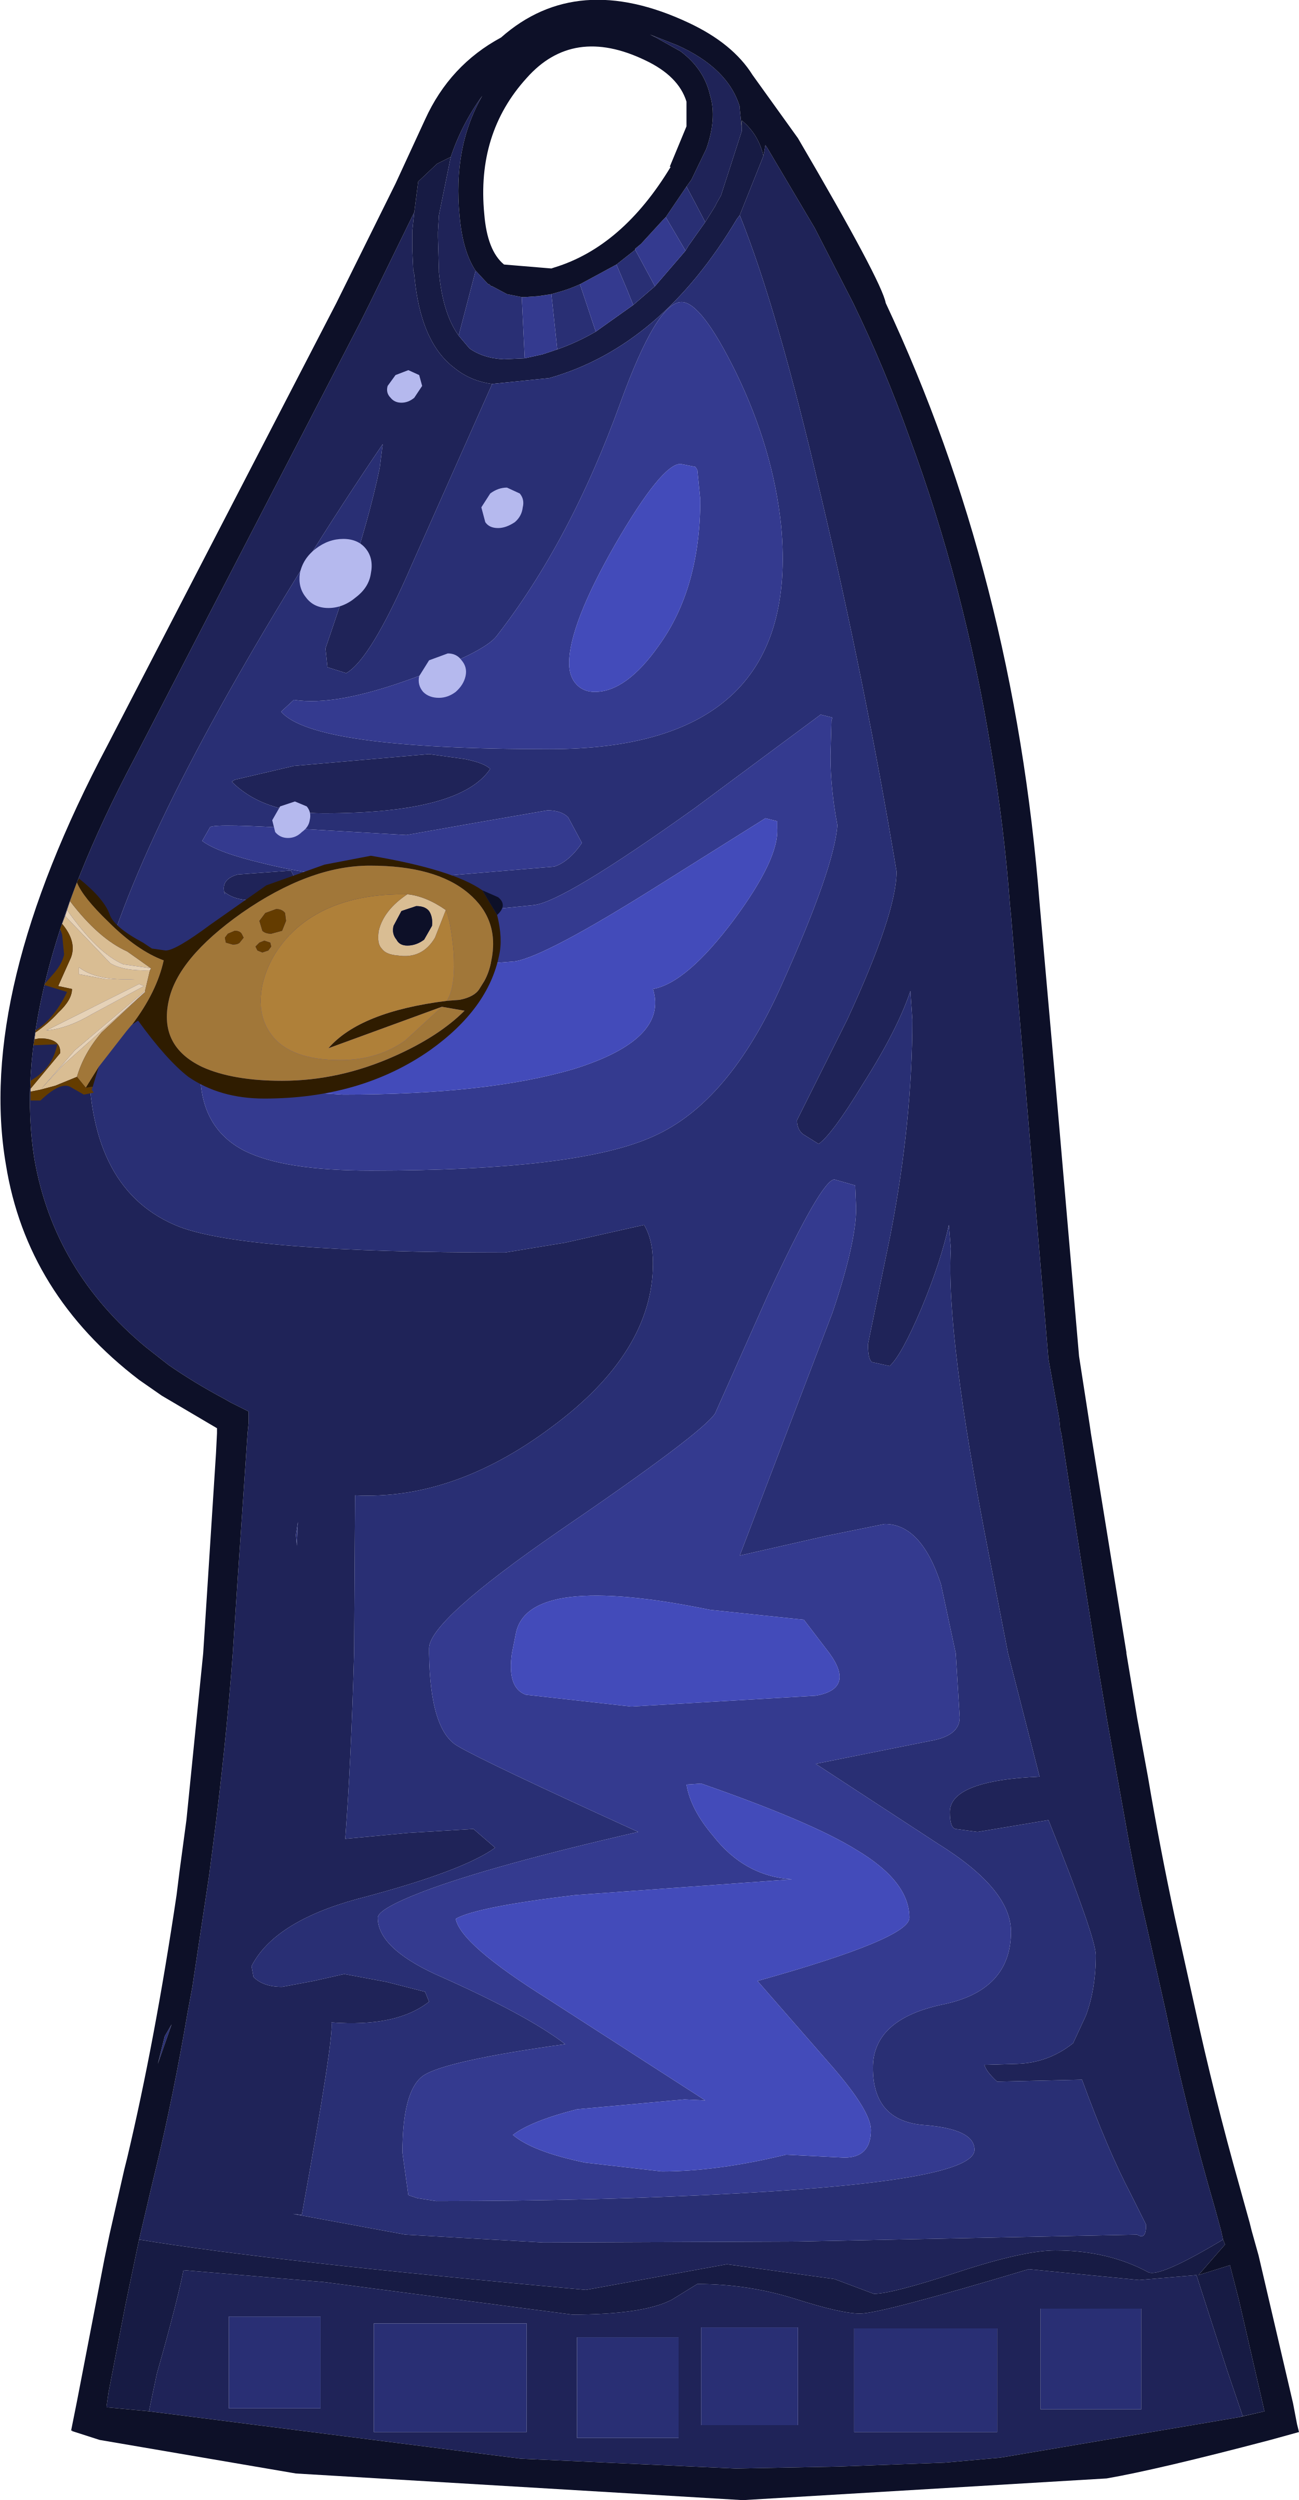 <?xml version="1.0" encoding="UTF-8" standalone="no"?>
<svg xmlns:ffdec="https://www.free-decompiler.com/flash" xmlns:xlink="http://www.w3.org/1999/xlink" ffdec:objectType="shape" height="126.65px" width="65.85px" xmlns="http://www.w3.org/2000/svg">
  <g transform="matrix(1.0, 0.0, 0.0, 1.0, 30.3, 136.55)">
    <path d="M7.3 -130.05 L7.3 -130.45 Q8.15 -129.75 8.4 -128.65 L7.2 -125.65 7.05 -125.45 Q3.2 -119.0 -2.45 -117.4 L-5.35 -117.1 Q-6.45 -117.25 -7.25 -117.9 -9.0 -119.2 -9.3 -122.65 L-9.35 -122.85 -9.4 -123.9 -9.4 -124.85 -9.3 -125.8 -9.1 -127.35 -8.15 -128.25 -7.45 -128.6 -8.05 -125.65 -8.1 -124.8 -8.1 -124.55 -8.05 -122.85 -8.05 -122.75 Q-7.85 -120.65 -7.05 -119.55 L-6.5 -118.9 Q-5.8 -118.4 -4.75 -118.35 L-3.7 -118.4 -2.8 -118.6 -2.05 -118.85 Q-1.05 -119.2 -0.1 -119.75 L1.8 -121.1 2.9 -122.05 4.15 -123.5 4.45 -123.85 4.6 -124.1 5.45 -125.3 5.95 -126.1 6.05 -126.3 6.25 -126.65 7.3 -129.9 7.3 -130.05 M31.7 -23.1 L31.8 -22.85 30.45 -21.3 32.05 -21.8 32.5 -20.05 32.95 -18.1 33.8 -14.4 32.7 -14.15 31.9 -16.5 30.35 -21.3 27.45 -21.05 21.85 -21.6 Q14.35 -19.35 13.3 -19.35 12.35 -19.35 10.0 -20.1 7.6 -20.85 5.05 -20.85 L3.75 -20.05 Q2.3 -19.3 -1.3 -19.3 L-6.65 -20.0 -13.9 -20.95 -20.4 -21.5 -21.0 -21.55 Q-21.3 -20.0 -22.35 -16.3 L-22.75 -14.4 -24.85 -14.6 -24.9 -14.6 -24.9 -14.65 -24.8 -15.35 -23.95 -19.75 -23.5 -21.9 -23.25 -23.1 Q-16.6 -22.0 -0.6 -20.55 L6.55 -21.85 12.0 -21.1 14.0 -20.35 Q14.9 -20.35 18.25 -21.45 21.6 -22.55 23.2 -22.55 25.85 -22.55 27.9 -21.45 28.45 -21.15 31.7 -23.1" fill="#171b44" fill-rule="evenodd" stroke="none"/>
    <path d="M8.4 -128.65 L8.5 -129.2 8.6 -129.05 11.0 -125.0 12.95 -121.2 Q14.55 -117.9 15.8 -114.4 18.6 -106.85 19.95 -98.5 20.6 -94.7 20.9 -90.7 L20.95 -90.2 22.85 -67.7 23.4 -64.65 23.45 -64.1 23.5 -63.95 24.5 -57.5 25.25 -52.8 25.85 -49.25 26.75 -44.25 Q27.2 -41.65 27.8 -39.1 L28.8 -34.65 Q29.85 -29.6 31.3 -24.65 L31.6 -23.55 31.7 -23.1 Q28.45 -21.15 27.9 -21.45 25.85 -22.55 23.2 -22.55 21.6 -22.55 18.25 -21.45 14.9 -20.35 14.0 -20.35 L12.0 -21.1 6.55 -21.85 -0.6 -20.55 Q-16.6 -22.0 -23.25 -23.1 L-22.65 -25.65 -22.35 -26.9 Q-21.5 -30.45 -20.8 -34.55 L-20.55 -35.9 -19.7 -41.55 -19.55 -42.7 Q-18.85 -48.05 -18.5 -52.8 L-18.25 -56.6 -17.75 -63.95 -17.7 -64.45 -17.7 -64.55 -17.7 -64.65 -17.7 -65.05 -18.6 -65.5 -18.95 -65.7 Q-20.45 -66.5 -21.75 -67.4 L-22.9 -68.3 Q-27.55 -72.15 -28.55 -77.8 -29.9 -86.05 -23.5 -98.1 L-12.05 -120.2 -11.55 -121.2 -9.3 -125.8 -9.4 -124.85 -9.4 -123.9 -9.35 -122.85 -9.3 -122.65 Q-9.0 -119.2 -7.25 -117.9 -6.45 -117.25 -5.35 -117.1 L-9.4 -108.0 Q-11.5 -103.15 -12.75 -102.45 L-13.7 -102.75 -13.8 -103.7 -12.75 -106.8 Q-11.6 -110.2 -11.05 -112.85 L-10.9 -114.05 Q-15.05 -107.95 -18.7 -101.5 -25.8 -88.9 -25.8 -82.95 -25.8 -76.2 -21.2 -74.4 -17.75 -73.1 -4.7 -73.1 L-1.65 -73.6 2.35 -74.5 Q2.8 -73.75 2.8 -72.55 2.8 -68.05 -2.35 -64.25 -7.3 -60.55 -12.3 -60.8 L-12.35 -52.8 Q-12.5 -47.35 -12.8 -43.4 L-9.6 -43.7 -6.3 -43.9 -5.2 -42.95 Q-6.85 -41.75 -12.2 -40.35 -16.4 -39.2 -17.55 -36.95 L-17.45 -36.4 Q-16.95 -35.9 -16.0 -35.9 L-14.4 -36.2 -12.85 -36.55 -10.7 -36.15 -8.75 -35.65 -8.55 -35.15 Q-10.2 -33.85 -13.5 -34.1 -13.35 -33.45 -15.0 -24.35 L-15.45 -24.4 -9.75 -23.35 -2.75 -22.95 10.15 -23.0 27.35 -23.35 Q27.8 -23.05 27.8 -23.85 L27.0 -25.45 Q25.85 -27.65 24.55 -31.2 L20.25 -31.1 Q19.7 -31.6 19.6 -31.95 L21.25 -32.0 Q22.85 -32.05 24.1 -33.05 L24.75 -34.45 Q25.25 -35.8 25.25 -37.5 25.25 -38.4 22.85 -44.35 L19.25 -43.75 18.15 -43.9 Q17.85 -43.95 17.85 -44.75 17.85 -46.35 22.4 -46.55 L20.8 -52.8 19.8 -57.95 Q17.65 -68.95 17.9 -73.3 L17.8 -74.5 Q17.4 -72.65 16.4 -70.25 15.4 -67.9 14.8 -67.35 L13.9 -67.55 Q13.7 -67.7 13.7 -68.45 L14.85 -74.05 Q15.95 -79.75 15.95 -84.9 L15.85 -86.35 Q15.2 -84.4 13.45 -81.65 11.9 -79.1 11.2 -78.6 L10.4 -79.1 Q10.1 -79.35 10.1 -79.8 L12.65 -84.9 Q15.15 -90.3 15.15 -92.4 13.55 -102.0 11.3 -111.5 9.1 -120.95 7.2 -125.65 L8.4 -128.65 M32.7 -14.15 L32.5 -14.1 20.4 -12.05 17.6 -11.8 12.2 -11.6 7.0 -11.5 -3.9 -12.0 -22.75 -14.4 -22.35 -16.3 Q-21.3 -20.0 -21.0 -21.55 L-20.4 -21.5 -13.9 -20.95 -6.65 -20.0 -1.3 -19.3 Q2.3 -19.3 3.75 -20.05 L5.05 -20.85 Q7.6 -20.85 10.0 -20.1 12.35 -19.35 13.3 -19.35 14.35 -19.35 21.85 -21.6 L27.45 -21.05 30.35 -21.3 31.9 -16.5 32.7 -14.15 M-7.45 -128.6 Q-6.9 -130.25 -5.85 -131.7 -7.35 -129.1 -7.0 -125.6 -6.85 -123.85 -6.2 -122.85 L-6.2 -122.8 -7.05 -119.55 Q-7.85 -120.65 -8.05 -122.75 L-8.05 -122.85 -8.1 -124.55 -8.1 -124.8 -8.05 -125.65 -7.45 -128.6 M4.5 -127.1 L4.75 -127.45 5.5 -129.0 Q6.05 -130.55 5.7 -131.7 5.4 -133.05 4.2 -133.95 L2.95 -134.65 2.65 -134.8 4.05 -134.25 Q6.6 -133.1 7.2 -131.15 L7.2 -131.05 7.3 -130.05 7.3 -129.9 6.25 -126.65 6.05 -126.3 5.95 -126.1 5.45 -125.3 4.9 -126.35 4.5 -127.1 M10.15 -13.7 L10.15 -18.65 5.25 -18.65 5.25 -13.7 10.15 -13.7 M13.0 -18.6 L13.0 -13.35 20.25 -13.35 20.25 -18.6 13.0 -18.6 M27.55 -14.5 L27.55 -19.6 22.45 -19.6 22.45 -14.5 27.55 -14.5 M4.1 -13.05 L4.1 -18.15 -1.05 -18.15 -1.05 -13.05 4.1 -13.05 M-6.75 -98.1 Q-5.75 -97.9 -5.45 -97.6 -6.95 -95.35 -13.9 -95.35 -16.95 -95.35 -18.55 -96.95 L-18.4 -97.05 -15.4 -97.75 -8.55 -98.35 -6.75 -98.1 M-15.25 -58.25 L-15.2 -59.45 -15.3 -58.8 -15.25 -58.25 M-18.9 -91.25 Q-19.15 -92.0 -18.25 -92.25 L-15.55 -92.45 -15.4 -92.15 -15.4 -91.85 -15.75 -91.2 -17.55 -90.95 Q-18.4 -90.95 -18.9 -91.35 L-18.9 -91.25 M-18.7 -14.55 L-14.05 -14.55 -14.05 -19.2 -18.7 -19.2 -18.7 -14.55 M-3.6 -13.35 L-3.6 -18.85 -11.35 -18.85 -11.35 -13.35 -3.6 -13.35" fill="#1f2358" fill-rule="evenodd" stroke="none"/>
    <path d="M-6.2 -122.85 L-5.55 -122.15 -5.5 -122.15 -5.4 -122.05 -5.35 -122.05 -4.6 -121.65 -3.85 -121.5 -3.7 -118.4 -4.75 -118.35 Q-5.8 -118.4 -6.5 -118.9 L-7.05 -119.55 -6.2 -122.8 -6.2 -122.85 M-2.35 -121.65 L-2.0 -121.75 Q-1.45 -121.9 -0.9 -122.15 L-0.1 -119.75 Q-1.05 -119.2 -2.05 -118.85 L-2.3 -121.2 -2.35 -121.65 M0.95 -123.15 L1.9 -123.9 2.9 -122.05 1.8 -121.1 1.5 -121.85 0.95 -123.15 M3.45 -125.55 L4.5 -127.1 4.9 -126.35 5.45 -125.3 4.6 -124.1 4.45 -123.85 3.45 -125.55 M-5.35 -117.1 L-2.45 -117.4 Q3.2 -119.0 7.05 -125.45 L7.2 -125.65 Q9.1 -120.95 11.3 -111.5 13.55 -102.0 15.15 -92.4 15.15 -90.3 12.65 -84.9 L10.1 -79.8 Q10.1 -79.35 10.4 -79.1 L11.2 -78.6 Q11.9 -79.1 13.45 -81.65 15.2 -84.4 15.85 -86.35 L15.95 -84.9 Q15.95 -79.75 14.85 -74.05 L13.7 -68.45 Q13.7 -67.7 13.9 -67.55 L14.8 -67.35 Q15.4 -67.9 16.4 -70.25 17.4 -72.65 17.8 -74.5 L17.9 -73.3 Q17.65 -68.95 19.8 -57.95 L20.8 -52.8 22.4 -46.55 Q17.85 -46.35 17.85 -44.75 17.85 -43.95 18.15 -43.9 L19.25 -43.75 22.85 -44.35 Q25.25 -38.4 25.25 -37.5 25.25 -35.8 24.75 -34.45 L24.1 -33.05 Q22.85 -32.05 21.25 -32.0 L19.6 -31.95 Q19.7 -31.6 20.25 -31.1 L24.55 -31.2 Q25.85 -27.65 27.0 -25.45 L27.8 -23.85 Q27.8 -23.05 27.35 -23.35 L10.15 -23.0 -2.75 -22.95 -9.75 -23.35 -15.45 -24.4 -15.0 -24.35 Q-13.35 -33.45 -13.5 -34.1 -10.2 -33.85 -8.55 -35.15 L-8.75 -35.65 -10.7 -36.15 -12.85 -36.55 -14.4 -36.2 -16.0 -35.9 Q-16.95 -35.9 -17.45 -36.4 L-17.55 -36.95 Q-16.4 -39.2 -12.2 -40.35 -6.85 -41.75 -5.2 -42.95 L-6.3 -43.9 -9.6 -43.7 -12.8 -43.4 Q-12.5 -47.35 -12.35 -52.8 L-12.3 -60.8 Q-7.3 -60.55 -2.35 -64.25 2.8 -68.05 2.8 -72.55 2.8 -73.75 2.35 -74.5 L-1.65 -73.6 -4.7 -73.1 Q-17.75 -73.1 -21.2 -74.4 -25.8 -76.2 -25.8 -82.95 -25.8 -88.9 -18.7 -101.5 -15.05 -107.95 -10.9 -114.05 L-11.05 -112.85 Q-11.6 -110.2 -12.75 -106.8 L-13.8 -103.7 -13.7 -102.75 -12.75 -102.45 Q-11.5 -103.15 -9.4 -108.0 L-5.35 -117.1 M4.25 -121.25 Q3.0 -121.25 1.15 -116.15 -1.4 -109.1 -5.15 -104.3 -5.8 -103.5 -9.35 -102.2 -13.3 -100.75 -15.4 -101.1 L-16.05 -100.5 Q-14.45 -98.6 -2.45 -98.6 10.35 -98.6 9.3 -109.9 8.9 -113.8 7.0 -117.7 5.25 -121.25 4.25 -121.25 M11.9 -100.2 L11.3 -100.35 4.9 -95.6 Q-1.75 -90.85 -3.25 -90.7 -16.65 -89.35 -18.35 -88.5 -19.7 -87.85 -20.0 -86.35 L-20.15 -82.25 Q-20.15 -79.4 -17.9 -78.25 -15.9 -77.25 -11.5 -77.25 -0.95 -77.25 2.85 -79.0 6.65 -80.7 9.3 -86.6 12.0 -92.6 12.15 -94.75 11.8 -96.6 11.8 -98.25 L11.85 -100.05 11.9 -100.2 M13.05 -76.5 L12.0 -76.8 Q11.35 -76.8 8.65 -71.0 L5.95 -64.95 Q5.3 -63.95 -1.95 -59.0 -8.55 -54.45 -8.55 -53.05 L-8.55 -52.8 Q-8.5 -48.9 -7.1 -48.1 -5.75 -47.3 2.05 -43.75 -5.35 -42.05 -8.8 -40.75 -11.15 -39.85 -11.15 -39.4 -11.15 -37.9 -8.25 -36.55 -3.6 -34.5 -1.65 -33.0 -7.75 -32.15 -8.85 -31.4 -9.9 -30.65 -9.9 -27.5 L-9.6 -25.35 -9.15 -25.2 -8.2 -25.05 Q0.2 -25.05 7.3 -25.45 19.1 -26.1 19.1 -27.65 19.1 -28.7 16.55 -28.9 13.95 -29.1 13.95 -31.8 13.95 -34.25 17.45 -35.0 20.95 -35.7 20.95 -38.7 20.95 -40.85 17.25 -43.15 L11.05 -47.2 16.8 -48.35 Q18.35 -48.6 18.35 -49.55 L18.15 -52.8 17.4 -56.3 Q16.4 -59.35 14.55 -59.35 L11.6 -58.75 7.2 -57.75 11.9 -70.05 Q13.1 -73.6 13.1 -75.35 L13.05 -76.5 M13.0 -18.6 L20.25 -18.6 20.25 -13.35 13.0 -13.35 13.0 -18.6 M10.15 -13.7 L5.25 -13.7 5.25 -18.65 10.15 -18.65 10.15 -13.7 M4.1 -13.05 L-1.05 -13.05 -1.05 -18.15 4.1 -18.15 4.1 -13.05 M27.55 -14.5 L22.45 -14.5 22.45 -19.6 27.55 -19.6 27.55 -14.5 M-6.75 -98.1 L-8.55 -98.35 -15.4 -97.75 -18.4 -97.05 -18.55 -96.95 Q-16.95 -95.35 -13.9 -95.35 -6.95 -95.35 -5.45 -97.6 -5.75 -97.9 -6.75 -98.1 M-2.2 -92.65 Q-1.45 -92.9 -0.8 -93.85 L-1.5 -95.15 Q-1.85 -95.5 -2.55 -95.5 L-6.3 -94.85 -9.7 -94.25 -14.85 -94.55 Q-19.35 -94.85 -19.65 -94.65 L-20.05 -93.95 Q-19.25 -93.35 -16.9 -92.8 -13.7 -92.0 -9.95 -92.0 L-2.2 -92.65 M-18.9 -91.25 L-18.9 -91.35 Q-18.4 -90.95 -17.55 -90.95 L-15.75 -91.2 -15.4 -91.85 -15.4 -92.15 -15.55 -92.45 -18.25 -92.25 Q-19.15 -92.0 -18.9 -91.25 M-15.25 -58.25 L-15.3 -58.8 -15.2 -59.45 -15.25 -58.25 M-21.6 -34.0 L-22.3 -32.0 -21.95 -33.4 -21.6 -34.0 M-3.6 -13.35 L-11.35 -13.35 -11.35 -18.85 -3.6 -18.85 -3.6 -13.35 M-18.7 -14.55 L-18.7 -19.2 -14.05 -19.2 -14.05 -14.55 -18.7 -14.55" fill="#292f74" fill-rule="evenodd" stroke="none"/>
    <path d="M-3.85 -121.5 L-3.8 -121.5 -3.7 -121.5 -3.0 -121.55 -2.35 -121.65 -2.3 -121.2 -2.05 -118.85 -2.8 -118.6 -3.7 -118.4 -3.85 -121.5 M-0.9 -122.15 L0.95 -123.15 1.5 -121.85 1.8 -121.1 -0.1 -119.75 -0.9 -122.15 M1.9 -123.9 L1.9 -123.95 2.2 -124.2 3.3 -125.4 3.45 -125.55 4.45 -123.85 4.15 -123.5 2.9 -122.05 1.9 -123.9 M4.2 -113.05 Q3.25 -113.05 0.9 -109.0 -1.45 -104.9 -1.45 -102.95 -1.45 -102.25 -1.05 -101.85 -0.7 -101.5 -0.15 -101.5 1.45 -101.5 3.1 -103.85 5.2 -106.75 5.2 -111.25 L5.05 -112.75 4.95 -112.9 4.2 -113.05 M11.9 -100.2 L11.85 -100.05 11.8 -98.25 Q11.8 -96.6 12.15 -94.75 12.0 -92.6 9.3 -86.6 6.65 -80.7 2.85 -79.0 -0.95 -77.25 -11.5 -77.25 -15.9 -77.25 -17.9 -78.25 -20.15 -79.4 -20.15 -82.25 L-20.0 -86.35 Q-19.7 -87.85 -18.35 -88.5 -16.65 -89.35 -3.25 -90.7 -1.75 -90.85 4.9 -95.6 L11.3 -100.35 11.9 -100.2 M4.25 -121.25 Q5.25 -121.25 7.0 -117.7 8.9 -113.8 9.3 -109.9 10.35 -98.6 -2.45 -98.6 -14.45 -98.6 -16.05 -100.5 L-15.4 -101.1 Q-13.3 -100.75 -9.35 -102.2 -5.8 -103.5 -5.15 -104.3 -1.4 -109.1 1.15 -116.15 3.0 -121.25 4.25 -121.25 M9.1 -94.95 L8.5 -95.1 3.0 -91.65 Q-2.65 -88.1 -4.2 -87.85 L-14.1 -87.05 Q-17.8 -86.65 -17.8 -83.4 -17.8 -81.65 -16.9 -81.35 L-12.9 -81.1 Q-5.6 -81.1 -1.2 -82.4 3.6 -83.9 2.8 -86.45 4.5 -86.75 6.9 -89.95 9.2 -93.05 9.1 -94.6 L9.1 -94.95 M13.05 -76.5 L13.1 -75.35 Q13.1 -73.6 11.9 -70.05 L7.2 -57.75 11.6 -58.75 14.55 -59.35 Q16.4 -59.35 17.4 -56.3 L18.15 -52.8 18.35 -49.55 Q18.35 -48.6 16.8 -48.35 L11.05 -47.2 17.25 -43.15 Q20.95 -40.85 20.95 -38.7 20.95 -35.7 17.45 -35.0 13.95 -34.25 13.95 -31.8 13.95 -29.1 16.55 -28.9 19.1 -28.7 19.1 -27.65 19.1 -26.1 7.3 -25.45 0.2 -25.05 -8.2 -25.05 L-9.15 -25.2 -9.6 -25.35 -9.9 -27.5 Q-9.9 -30.65 -8.85 -31.4 -7.75 -32.15 -1.65 -33.0 -3.6 -34.5 -8.25 -36.55 -11.15 -37.9 -11.15 -39.4 -11.15 -39.85 -8.8 -40.75 -5.35 -42.05 2.05 -43.75 -5.75 -47.3 -7.1 -48.1 -8.5 -48.9 -8.55 -52.8 L-8.55 -53.05 Q-8.55 -54.45 -1.95 -59.0 5.3 -63.95 5.95 -64.95 L8.65 -71.0 Q11.35 -76.8 12.0 -76.8 L13.05 -76.5 M15.8 -39.4 Q15.8 -41.25 13.1 -42.85 10.85 -44.25 5.25 -46.2 L4.5 -46.15 Q4.7 -44.9 5.85 -43.55 7.45 -41.5 9.85 -41.35 L-1.15 -40.55 Q-6.15 -39.95 -7.2 -39.35 -6.95 -38.05 -2.55 -35.3 L5.45 -30.15 4.4 -30.2 -1.05 -29.7 Q-3.4 -29.1 -4.3 -28.4 -3.3 -27.55 -0.65 -27.0 L3.25 -26.55 Q6.05 -26.55 9.55 -27.4 L12.5 -27.25 Q13.85 -27.25 13.85 -28.65 13.85 -29.6 11.9 -31.85 L8.1 -36.2 Q15.8 -38.35 15.8 -39.4 M11.75 -52.8 L10.45 -54.5 5.7 -55.0 Q-3.55 -56.9 -4.15 -53.8 L-4.35 -52.8 Q-4.6 -51.05 -3.65 -50.7 L1.7 -50.1 11.05 -50.65 Q13.05 -51.0 11.75 -52.8 M-2.2 -92.65 L-9.95 -92.0 Q-13.7 -92.0 -16.9 -92.8 -19.25 -93.35 -20.05 -93.95 L-19.65 -94.65 Q-19.35 -94.85 -14.85 -94.55 L-9.7 -94.25 -6.3 -94.85 -2.55 -95.5 Q-1.85 -95.5 -1.5 -95.15 L-0.8 -93.85 Q-1.45 -92.9 -2.2 -92.65" fill="#343a8f" fill-rule="evenodd" stroke="none"/>
    <path d="M4.2 -113.05 L4.95 -112.9 5.05 -112.75 5.2 -111.25 Q5.2 -106.75 3.1 -103.85 1.45 -101.5 -0.15 -101.5 -0.7 -101.5 -1.05 -101.85 -1.45 -102.25 -1.45 -102.95 -1.45 -104.9 0.9 -109.0 3.25 -113.05 4.2 -113.05 M9.1 -94.95 L9.1 -94.6 Q9.2 -93.05 6.9 -89.95 4.5 -86.75 2.8 -86.45 3.6 -83.9 -1.2 -82.4 -5.6 -81.1 -12.9 -81.1 L-16.9 -81.35 Q-17.8 -81.65 -17.8 -83.4 -17.8 -86.65 -14.1 -87.05 L-4.2 -87.85 Q-2.65 -88.1 3.0 -91.65 L8.5 -95.1 9.1 -94.95 M11.75 -52.8 Q13.05 -51.0 11.05 -50.65 L1.7 -50.1 -3.65 -50.7 Q-4.6 -51.05 -4.35 -52.8 L-4.15 -53.8 Q-3.55 -56.9 5.7 -55.0 L10.45 -54.5 11.75 -52.8 M15.8 -39.4 Q15.8 -38.35 8.1 -36.2 L11.9 -31.85 Q13.85 -29.6 13.85 -28.65 13.85 -27.25 12.5 -27.25 L9.55 -27.4 Q6.05 -26.55 3.25 -26.55 L-0.65 -27.0 Q-3.3 -27.55 -4.3 -28.4 -3.4 -29.1 -1.05 -29.7 L4.4 -30.2 5.45 -30.15 -2.55 -35.3 Q-6.95 -38.05 -7.2 -39.35 -6.15 -39.95 -1.15 -40.55 L9.85 -41.35 Q7.45 -41.5 5.85 -43.55 4.7 -44.9 4.5 -46.15 L5.25 -46.2 Q10.85 -44.25 13.1 -42.85 15.8 -41.25 15.8 -39.4" fill="#434bba" fill-rule="evenodd" stroke="none"/>
    <path d="M-22.3 -32.0 L-21.6 -34.0 -21.95 -33.4 -22.3 -32.0 M4.6 -135.4 Q6.85 -134.35 7.85 -132.75 L10.15 -129.55 Q14.4 -122.3 14.6 -121.2 21.1 -107.35 22.4 -90.8 L22.7 -87.4 23.2 -81.75 24.4 -67.85 24.85 -64.95 24.95 -64.3 25.0 -63.95 26.8 -52.85 26.8 -52.8 27.35 -49.5 27.9 -46.5 Q28.5 -42.95 29.25 -39.45 L30.25 -34.95 Q31.25 -30.35 32.55 -25.75 L33.05 -23.95 33.15 -23.55 33.5 -22.3 35.25 -14.8 35.45 -13.75 35.55 -13.35 34.1 -12.95 Q28.4 -11.45 25.8 -11.0 L7.35 -9.9 -15.3 -11.25 -25.25 -12.95 -26.65 -13.4 -26.65 -13.45 -26.7 -13.4 -26.55 -14.15 -26.4 -14.9 -25.0 -22.15 -24.75 -23.35 -24.0 -26.65 -23.85 -27.25 Q-22.45 -33.15 -21.35 -40.55 L-21.2 -41.75 -20.85 -44.35 -20.0 -52.8 -19.75 -56.7 -19.35 -62.95 -19.3 -63.95 -19.3 -64.2 -22.1 -65.85 -23.25 -66.65 Q-28.95 -71.0 -30.0 -77.55 -31.5 -86.25 -24.85 -98.8 L-13.25 -121.2 -10.25 -127.25 -8.75 -130.5 Q-7.5 -133.25 -4.9 -134.65 -1.05 -138.05 4.6 -135.4 M4.5 -130.15 L4.5 -131.4 Q4.1 -132.7 2.4 -133.5 -1.25 -135.25 -3.6 -132.6 -6.15 -129.8 -5.75 -125.7 -5.6 -123.85 -4.75 -123.15 L-2.35 -122.95 -2.2 -123.0 Q1.25 -124.05 3.7 -128.1 L3.65 -128.1 4.5 -130.15 M7.2 -131.05 L7.2 -131.15 Q6.6 -133.1 4.05 -134.25 L2.65 -134.8 2.95 -134.65 4.2 -133.95 Q5.4 -133.05 5.7 -131.7 6.05 -130.55 5.5 -129.0 L4.75 -127.45 4.5 -127.1 3.45 -125.55 3.3 -125.4 2.2 -124.2 1.9 -123.95 1.9 -123.9 0.95 -123.15 -0.9 -122.15 Q-1.45 -121.9 -2.0 -121.75 L-2.35 -121.65 -3.0 -121.55 -3.7 -121.5 -3.8 -121.5 -3.85 -121.5 -4.6 -121.65 -5.35 -122.05 -5.4 -122.05 -5.5 -122.15 -5.55 -122.15 -6.2 -122.85 Q-6.85 -123.85 -7.0 -125.6 -7.35 -129.1 -5.85 -131.7 -6.9 -130.25 -7.45 -128.6 L-8.15 -128.25 -9.1 -127.35 -9.3 -125.8 -11.55 -121.2 -12.05 -120.2 -23.5 -98.1 Q-29.9 -86.05 -28.55 -77.8 -27.55 -72.15 -22.9 -68.3 L-21.75 -67.4 Q-20.45 -66.5 -18.95 -65.7 L-18.6 -65.5 -17.7 -65.05 -17.7 -64.65 -17.7 -64.55 -17.7 -64.45 -17.75 -63.95 -18.25 -56.6 -18.5 -52.8 Q-18.85 -48.05 -19.55 -42.7 L-19.7 -41.55 -20.55 -35.9 -20.8 -34.55 Q-21.5 -30.45 -22.35 -26.9 L-22.65 -25.65 -23.25 -23.1 -23.5 -21.9 -23.95 -19.75 -24.8 -15.35 -24.9 -14.65 -24.9 -14.6 -24.85 -14.6 -22.75 -14.4 -3.9 -12.0 7.0 -11.5 12.2 -11.6 17.6 -11.8 20.4 -12.05 32.5 -14.1 33.8 -14.4 32.95 -18.1 32.5 -20.05 32.05 -21.8 30.45 -21.3 31.8 -22.85 31.7 -23.1 31.6 -23.55 31.3 -24.65 Q29.85 -29.6 28.8 -34.65 L27.8 -39.1 Q27.2 -41.65 26.75 -44.25 L25.85 -49.25 25.25 -52.8 24.5 -57.5 23.5 -63.95 23.45 -64.1 23.4 -64.65 22.85 -67.7 20.95 -90.2 20.9 -90.7 Q20.6 -94.7 19.95 -98.5 18.6 -106.85 15.8 -114.4 14.55 -117.9 12.95 -121.2 L11.0 -125.0 8.6 -129.05 8.5 -129.2 8.4 -128.65 Q8.15 -129.75 7.3 -130.45 L7.3 -130.05 7.2 -131.05" fill="#0d1028" fill-rule="evenodd" stroke="none"/>
    <path d="M-3.95 -111.55 Q-3.7 -111.25 -3.8 -110.85 -3.85 -110.4 -4.2 -110.1 -4.65 -109.8 -5.05 -109.8 -5.5 -109.8 -5.7 -110.1 L-5.9 -110.85 -5.45 -111.55 Q-5.05 -111.85 -4.6 -111.85 L-3.95 -111.55 M-9.95 -116.15 Q-10.3 -116.15 -10.5 -116.4 -10.75 -116.65 -10.65 -117.0 L-10.25 -117.55 -9.6 -117.8 -9.05 -117.55 -8.9 -117.0 -9.3 -116.4 Q-9.6 -116.15 -9.95 -116.15 M-14.3 -108.75 Q-13.65 -109.25 -12.9 -109.25 -12.15 -109.25 -11.75 -108.75 -11.35 -108.25 -11.5 -107.5 -11.6 -106.8 -12.25 -106.3 -12.9 -105.75 -13.65 -105.75 -14.4 -105.75 -14.8 -106.3 -15.2 -106.8 -15.1 -107.5 -14.95 -108.25 -14.3 -108.75 M-8.05 -101.2 Q-8.55 -101.2 -8.85 -101.5 -9.15 -101.85 -9.05 -102.3 L-8.55 -103.1 -7.6 -103.45 Q-7.15 -103.45 -6.9 -103.1 -6.6 -102.75 -6.7 -102.3 -6.8 -101.85 -7.2 -101.5 -7.6 -101.2 -8.05 -101.2 M-15.0 -94.4 Q-15.3 -94.1 -15.7 -94.1 -16.1 -94.1 -16.35 -94.4 L-16.5 -95.0 -16.1 -95.7 -15.35 -95.95 -14.75 -95.7 Q-14.5 -95.4 -14.6 -95.0 -14.65 -94.65 -15.0 -94.4" fill="#b5b9ee" fill-rule="evenodd" stroke="none"/>
    <path d="M-5.85 -91.45 L-5.1 -90.2 Q-4.8 -89.0 -5.0 -88.15 -5.55 -85.45 -8.5 -83.35 -12.0 -80.9 -16.9 -80.9 -19.15 -80.9 -20.75 -82.0 -21.85 -82.85 -23.3 -84.85 L-23.6 -84.65 Q-22.35 -86.3 -22.0 -87.9 -23.35 -88.4 -24.8 -89.85 -26.1 -91.1 -26.4 -91.85 L-26.3 -92.05 Q-25.05 -91.05 -24.75 -90.25 -24.55 -89.6 -23.05 -88.8 L-22.6 -88.5 -21.9 -88.4 Q-21.4 -88.4 -19.65 -89.7 L-16.8 -91.7 -13.85 -92.75 -11.5 -93.2 Q-7.35 -92.5 -5.85 -91.45 M-7.65 -85.85 L-7.0 -85.9 Q-6.25 -86.05 -6.0 -86.45 L-5.75 -86.85 Q-5.5 -87.3 -5.4 -87.85 -4.95 -89.95 -6.55 -91.3 -8.2 -92.7 -11.55 -92.7 -14.6 -92.7 -18.05 -90.3 -21.3 -88.0 -21.75 -85.85 -22.25 -83.55 -20.05 -82.5 -18.5 -81.8 -16.0 -81.8 -13.1 -81.8 -10.3 -83.05 -8.05 -84.05 -6.75 -85.35 L-7.9 -85.55 -13.65 -83.45 Q-12.05 -85.3 -7.65 -85.85 M-25.95 -81.45 L-25.3 -82.5 -25.6 -81.5 -25.95 -81.45" fill="#2f1c00" fill-rule="evenodd" stroke="none"/>
    <path d="M-9.2 -90.65 L-9.95 -90.4 -10.35 -89.65 Q-10.45 -89.25 -10.2 -88.95 -10.05 -88.65 -9.65 -88.65 -9.2 -88.65 -8.8 -88.95 L-8.4 -89.65 Q-8.35 -90.1 -8.55 -90.4 -8.75 -90.65 -9.2 -90.65 M-9.65 -91.25 Q-8.7 -91.15 -7.7 -90.45 L-8.25 -89.05 Q-8.9 -87.95 -10.15 -88.15 -10.75 -88.2 -10.95 -88.5 -11.2 -88.75 -11.1 -89.4 -10.85 -90.45 -9.65 -91.25 M-26.9 -90.45 L-26.75 -90.9 Q-25.3 -89.0 -23.85 -88.35 L-22.65 -87.5 -24.05 -87.7 Q-25.35 -88.25 -26.9 -90.45 M-22.7 -87.4 L-22.95 -86.35 -26.5 -83.35 -28.25 -81.35 -28.75 -81.25 -28.75 -81.4 -27.25 -83.2 Q-27.2 -83.95 -28.3 -83.95 L-28.55 -83.9 -28.5 -84.25 Q-27.85 -84.7 -27.35 -85.25 -26.65 -85.9 -26.65 -86.45 L-27.35 -86.6 -26.7 -88.05 Q-26.4 -88.85 -27.15 -89.75 L-27.0 -90.15 -24.7 -87.75 Q-24.0 -87.35 -22.7 -87.4 M-22.95 -86.3 L-25.15 -84.25 Q-26.05 -83.2 -26.4 -82.0 L-27.5 -81.55 -28.25 -81.35 -27.1 -82.6 -22.95 -86.3 M-26.3 -87.55 L-26.3 -87.2 -24.95 -86.95 -23.45 -86.95 Q-25.4 -86.85 -26.3 -87.55 M-27.95 -84.35 Q-26.85 -84.45 -25.6 -85.2 L-23.0 -86.6 -23.25 -86.7 -27.95 -84.35" fill="#d9bd93" fill-rule="evenodd" stroke="none"/>
    <path d="M-26.4 -91.85 Q-26.1 -91.1 -24.8 -89.85 -23.35 -88.4 -22.0 -87.9 -22.35 -86.3 -23.6 -84.65 L-23.65 -84.6 -23.9 -84.3 -25.3 -82.5 -25.95 -81.45 -26.4 -82.0 Q-26.05 -83.2 -25.15 -84.25 L-22.95 -86.3 -22.95 -86.35 -22.7 -87.4 -22.65 -87.5 -23.85 -88.35 Q-25.3 -89.0 -26.75 -90.9 L-26.4 -91.85 M-7.7 -90.45 Q-8.7 -91.15 -9.65 -91.25 -13.35 -91.3 -15.4 -89.4 -16.65 -88.2 -17.0 -86.65 -17.3 -85.15 -16.55 -84.15 -15.6 -82.85 -13.05 -82.85 -11.15 -82.85 -9.75 -83.85 L-7.9 -85.55 -6.75 -85.35 Q-8.05 -84.05 -10.3 -83.05 -13.1 -81.8 -16.0 -81.8 -18.5 -81.8 -20.05 -82.5 -22.25 -83.55 -21.75 -85.85 -21.3 -88.0 -18.05 -90.3 -14.6 -92.7 -11.55 -92.7 -8.2 -92.7 -6.55 -91.3 -4.95 -89.95 -5.4 -87.85 -5.5 -87.3 -5.75 -86.85 L-6.0 -86.45 Q-6.25 -86.05 -7.0 -85.9 L-7.65 -85.85 Q-7.2 -86.55 -7.3 -88.3 -7.45 -89.9 -7.7 -90.45 M-17.35 -88.6 L-17.25 -88.4 -17.0 -88.3 -16.7 -88.4 -16.55 -88.6 -16.6 -88.8 -16.9 -88.9 -17.15 -88.8 -17.35 -88.6 M-18.85 -88.8 L-18.5 -88.7 Q-18.25 -88.7 -18.15 -88.8 L-17.95 -89.05 -18.05 -89.25 Q-18.15 -89.4 -18.4 -89.4 L-18.75 -89.25 -18.9 -89.05 -18.85 -88.8 M-16.85 -90.3 L-17.15 -89.9 -17.0 -89.4 Q-16.85 -89.25 -16.55 -89.25 L-16.0 -89.4 -15.8 -89.9 -15.85 -90.3 Q-16.0 -90.5 -16.3 -90.5 L-16.85 -90.3" fill="#a17739" fill-rule="evenodd" stroke="none"/>
    <path d="M-7.7 -90.45 Q-7.45 -89.9 -7.3 -88.3 -7.2 -86.55 -7.65 -85.85 -12.05 -85.3 -13.65 -83.45 L-7.9 -85.55 -9.75 -83.85 Q-11.15 -82.85 -13.05 -82.85 -15.6 -82.85 -16.55 -84.15 -17.3 -85.15 -17.0 -86.65 -16.65 -88.2 -15.4 -89.4 -13.35 -91.3 -9.65 -91.25 -10.85 -90.45 -11.1 -89.4 -11.2 -88.75 -10.95 -88.5 -10.75 -88.2 -10.15 -88.15 -8.9 -87.95 -8.25 -89.05 L-7.7 -90.45" fill="#af8039" fill-rule="evenodd" stroke="none"/>
    <path d="M-16.85 -90.3 L-16.3 -90.5 Q-16.0 -90.5 -15.85 -90.3 L-15.8 -89.9 -16.0 -89.4 -16.55 -89.25 Q-16.85 -89.25 -17.0 -89.4 L-17.15 -89.9 -16.85 -90.3 M-18.85 -88.8 L-18.9 -89.05 -18.75 -89.25 -18.4 -89.4 Q-18.15 -89.4 -18.05 -89.25 L-17.95 -89.05 -18.15 -88.8 Q-18.25 -88.7 -18.5 -88.7 L-18.85 -88.8 M-17.35 -88.6 L-17.15 -88.8 -16.9 -88.9 -16.6 -88.8 -16.55 -88.6 -16.7 -88.4 -17.0 -88.3 -17.25 -88.4 -17.35 -88.6 M-26.4 -82.0 L-25.95 -81.45 -25.6 -81.5 -25.65 -81.35 -25.55 -81.2 -26.05 -81.1 -26.75 -81.5 Q-27.25 -81.75 -28.25 -80.8 L-28.75 -80.8 -28.75 -81.25 -28.25 -81.35 -27.5 -81.55 -26.4 -82.0 M-28.5 -84.25 L-28.5 -84.35 Q-27.55 -84.95 -26.9 -86.3 L-28.05 -86.65 -28.0 -86.75 -27.65 -87.15 Q-27.15 -87.7 -27.05 -88.2 L-27.15 -89.2 -27.25 -89.5 -27.15 -89.75 Q-26.4 -88.85 -26.7 -88.05 L-27.35 -86.6 -26.65 -86.45 Q-26.65 -85.9 -27.35 -85.25 -27.85 -84.7 -28.5 -84.25 M-28.55 -83.9 L-28.3 -83.95 Q-27.2 -83.95 -27.25 -83.2 L-28.75 -81.4 -28.75 -81.8 -28.45 -82.0 Q-27.6 -82.6 -27.4 -83.65 L-28.6 -83.6 -28.55 -83.9" fill="#643c00" fill-rule="evenodd" stroke="none"/>
    <path d="M-22.65 -87.5 L-22.7 -87.4 Q-24.0 -87.35 -24.7 -87.75 L-27.0 -90.15 -26.9 -90.45 Q-25.35 -88.25 -24.05 -87.7 L-22.65 -87.5 M-22.95 -86.35 L-22.95 -86.3 -27.1 -82.6 -28.25 -81.35 -26.5 -83.35 -22.95 -86.35 M-26.3 -87.55 Q-25.4 -86.85 -23.45 -86.95 L-24.95 -86.95 -26.3 -87.2 -26.3 -87.55 M-27.95 -84.35 L-23.25 -86.7 -23.0 -86.6 -25.6 -85.2 Q-26.85 -84.45 -27.95 -84.35" fill="#e6d2b7" fill-rule="evenodd" stroke="none"/>
    <path d="M-5.1 -90.2 L-5.85 -91.45 -5.05 -91.1 Q-4.55 -90.7 -5.1 -90.2 M-9.2 -90.65 Q-8.75 -90.65 -8.55 -90.4 -8.35 -90.1 -8.4 -89.65 L-8.8 -88.95 Q-9.2 -88.65 -9.65 -88.65 -10.05 -88.65 -10.2 -88.95 -10.45 -89.25 -10.35 -89.65 L-9.95 -90.4 -9.2 -90.65" fill="#0d1028" fill-rule="evenodd" stroke="none"/>
  </g>
</svg>
